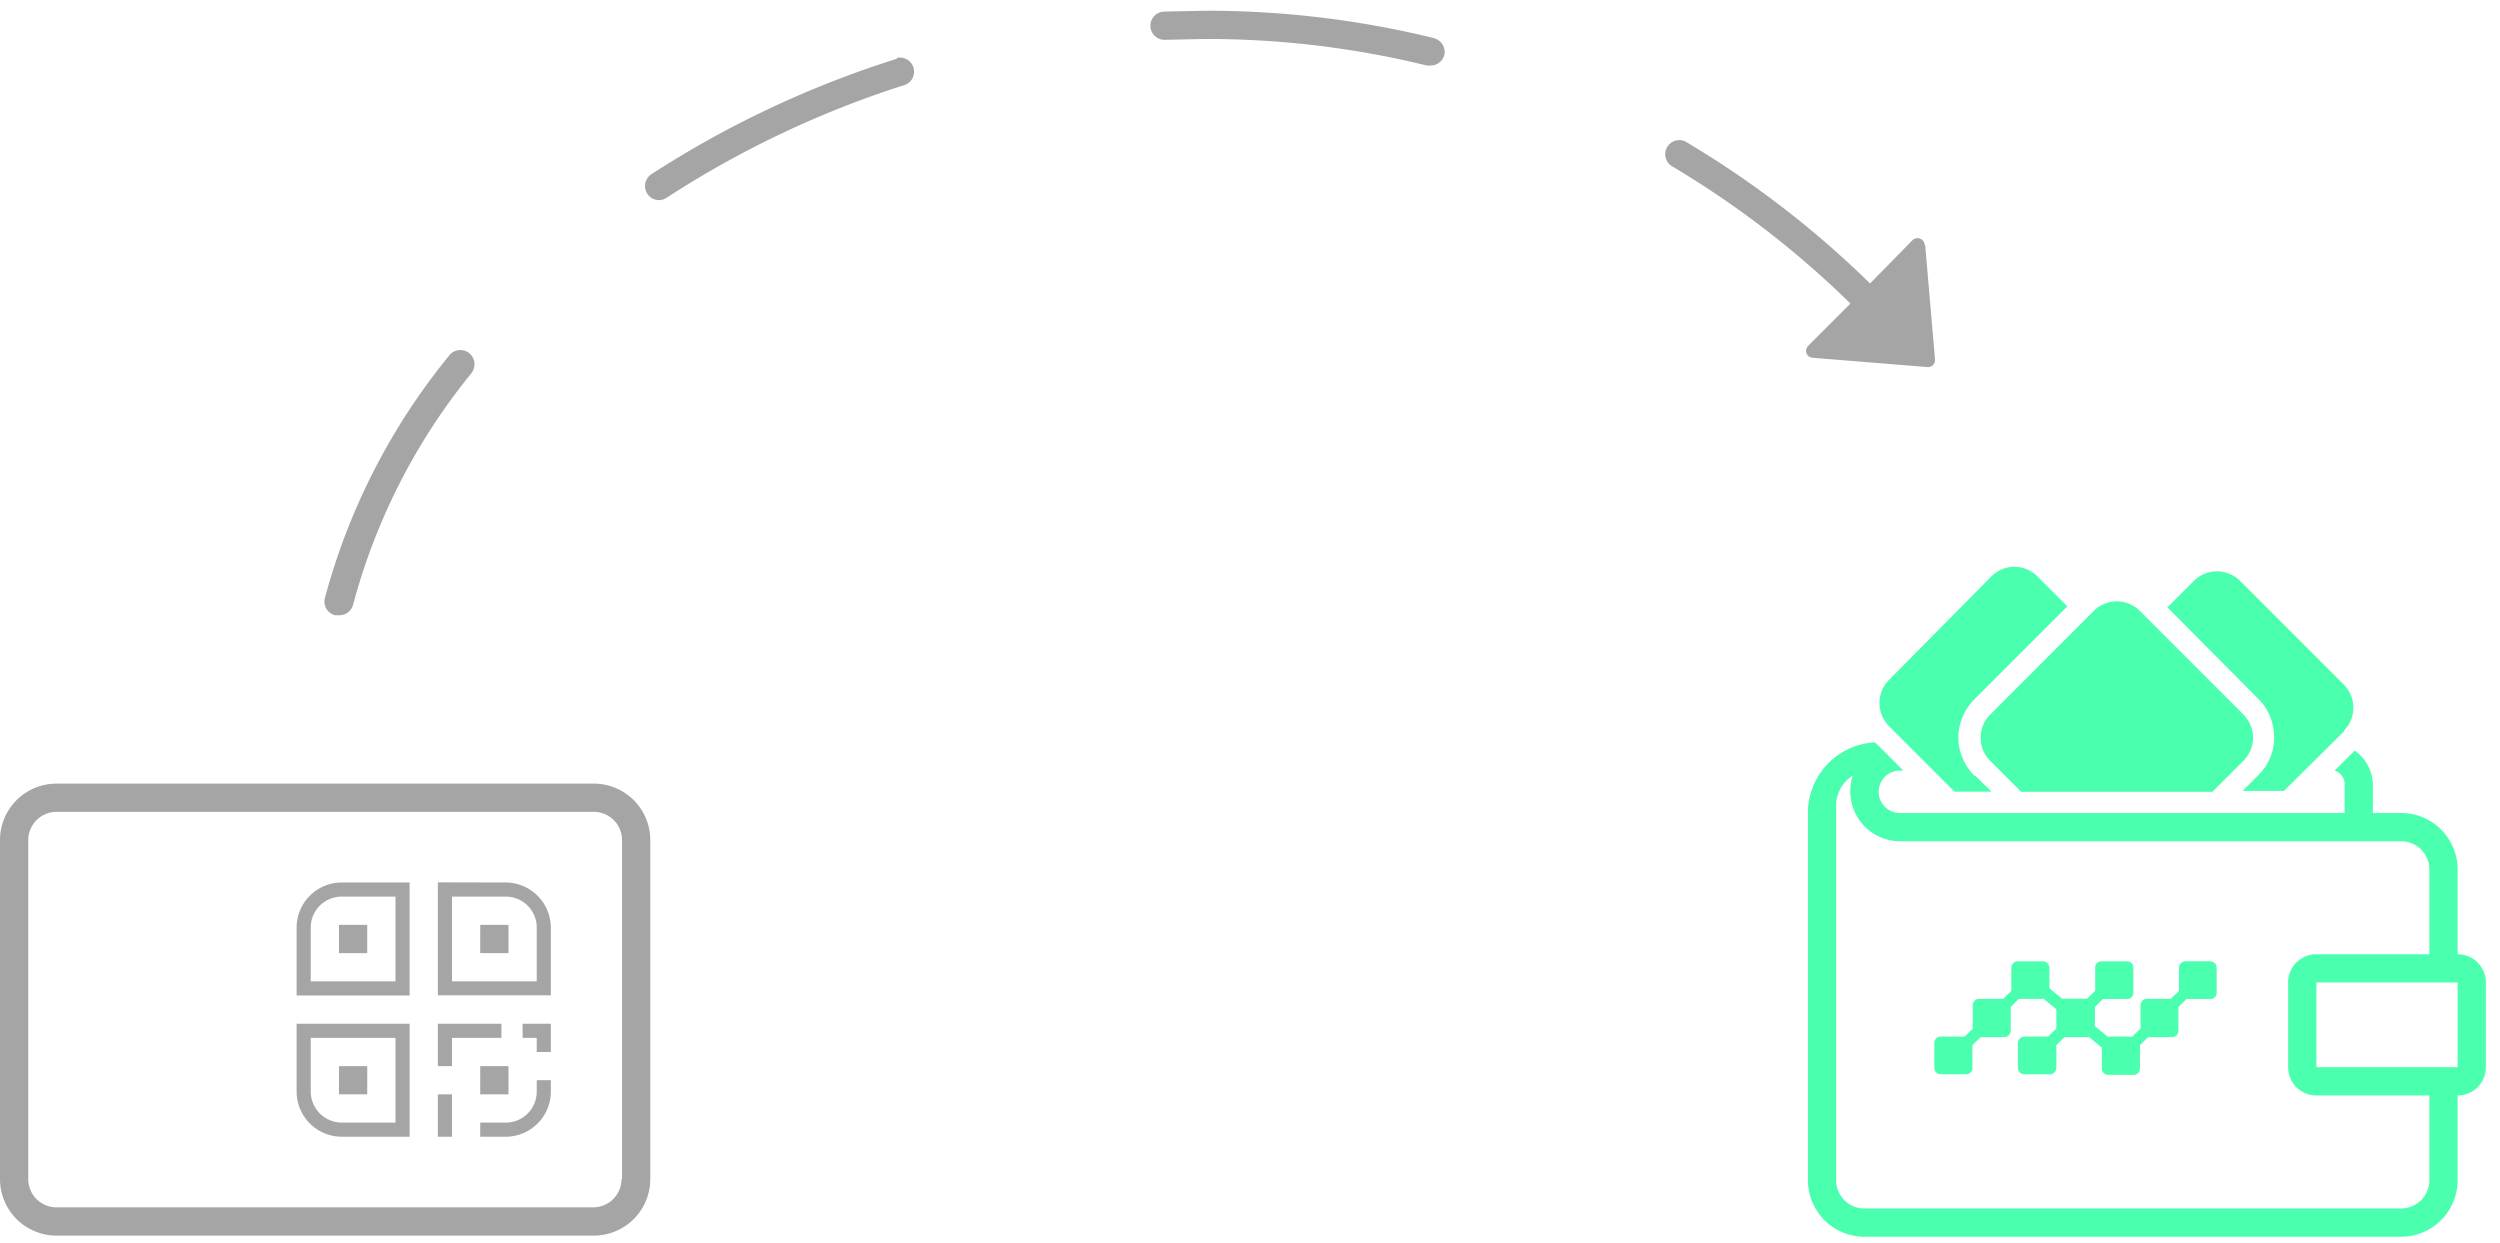 <svg id="Layer_1" data-name="Layer 1" xmlns="http://www.w3.org/2000/svg" viewBox="0 0 177 88">
  <title>Artboard 1</title>
  <g>
    <path d="M174,67.56a2,2,0,0,1,2,2v6a2,2,0,0,1-2,2v6a4,4,0,0,1-4,4H132a4,4,0,0,1-4-4v-26a5,5,0,0,1,4.76-5l2,2h-.25a1.5,1.5,0,0,0,0,3H166v-2a1,1,0,0,0-.71-1l1.42-1.42A3,3,0,0,1,168,55.56v2h2a4,4,0,0,1,4,4Zm-2,16v-6h-8a2,2,0,0,1-2-2v-6a2,2,0,0,1,2-2h8v-6a2,2,0,0,0-2-2H134.5A3.53,3.53,0,0,1,131,56h0a3.37,3.37,0,0,1,.18-1.09A2.51,2.51,0,0,0,130,57.06v26.5a2,2,0,0,0,2,2h38A2,2,0,0,0,172,83.56Zm2-8v-6H164v6ZM165.94,51.8,161.7,56h-2.93l1.13-1.13a3.69,3.69,0,0,0,1.09-3,3.8,3.8,0,0,0-1.08-2.37L153.45,43l1.88-1.88a2.32,2.32,0,0,1,3.26,0l7.35,7.35a2.31,2.31,0,0,1,0,3.27Zm-26.1,3.12L141,56.05h-2.62l-4.64-4.64a2.32,2.32,0,0,1,0-3.27L141,40.8a2.29,2.29,0,0,1,3.24,0h0l2.13,2.13-6.6,6.6a3.92,3.92,0,0,0-1.11,2.41,3.86,3.86,0,0,0,1.15,3Zm19-4.32a2.31,2.31,0,0,1,0,3.26l-2.2,2.2H143.1l-2.2-2.2a2.31,2.31,0,0,1,0-3.26l7.34-7.35a2.31,2.31,0,0,1,3.26,0l7.35,7.35Zm-2.32,17.46h-1.8a.47.47,0,0,0-.45.44v1.66l-.58.56H152a.45.45,0,0,0-.45.45v1.66l-.58.56h-1.75l-.9-.74V71.3l.57-.57h1.7a.44.44,0,0,0,.45-.43h0V68.5a.44.44,0,0,0-.44-.44h-1.81a.44.44,0,0,0-.45.43h0v1.66l-.58.56H146l-.9-.74V68.5a.47.47,0,0,0-.45-.44h-1.8a.47.47,0,0,0-.45.44v1.66l-.58.56h-1.7a.45.45,0,0,0-.45.45v1.66l-.57.56h-1.7a.45.45,0,0,0-.45.45v1.77a.45.45,0,0,0,.45.45h1.8a.48.48,0,0,0,.32-.13.42.42,0,0,0,.13-.32V74l.58-.57h1.68a.47.47,0,0,0,.45-.44v-1.7l.58-.57h1.75l.9.74v1.36l-.58.57h-1.68a.46.46,0,0,0-.46.45v1.77a.46.46,0,0,0,.46.45h1.8a.46.46,0,0,0,.46-.45V74l.57-.57h1.75l.9.74v1.48a.42.42,0,0,0,.13.32.48.48,0,0,0,.32.13h1.8a.45.45,0,0,0,.45-.45V74l.57-.57h1.7a.48.48,0,0,0,.32-.13.44.44,0,0,0,.13-.31V71.3l.58-.57h1.68a.44.44,0,0,0,.45-.43h0V68.5a.47.47,0,0,0-.45-.44Z" style="fill: #4affae"/>
    <path d="M24,65.48h2v2H24Zm11.8-3A3.21,3.21,0,0,1,39,65.67h0v4.8H31v-8Zm2.2,7v-3.8a2.19,2.19,0,0,0-2.18-2.2H32v6Zm-14,6h2v2H24Zm-3-9.8a3.2,3.2,0,0,1,3.17-3.2H29v8H21Zm7,3.8v-6H24.2a2.19,2.19,0,0,0-2.2,2.2v3.8Zm-7,7.8v-4.8h8v8H24.2a3.2,3.2,0,0,1-3.2-3.2Zm1-3.8v3.8a2.21,2.21,0,0,0,2.17,2.2H28v-6Zm15,0v-1h2v2H38v-1Zm1,3.8v-.8h1v.8a3.2,3.2,0,0,1-3.2,3.2H34v-1h1.8A2.19,2.19,0,0,0,38,77.3h0Zm-4-11.8h2v2H34Zm0,10h2v2H34Zm-3,2h1v3H31Zm4.5-5v1H32v2H31v-3Zm6.54-17a4,4,0,0,1,4,4v24a4,4,0,0,1-4,4H4a4,4,0,0,1-4-4v-24a4,4,0,0,1,4-4Zm2,28v-24a2,2,0,0,0-2-2H4a2,2,0,0,0-2,2v24a2,2,0,0,0,2,2H42a2,2,0,0,0,2-2ZM23.72,43.56h0A1,1,0,0,1,23,42.35v0a45.87,45.87,0,0,1,8.78-17.15,1,1,0,0,1,1.8.74,1.08,1.08,0,0,1-.21.49A43.83,43.83,0,0,0,25,42.81a1,1,0,0,1-1,.75ZM63.5,4.16V4.1A1,1,0,0,1,64.1,6a69.6,69.6,0,0,0-16.9,8,1,1,0,0,1-.54.17,1,1,0,0,1-.55-1.83A71.25,71.25,0,0,1,63.5,4.16Zm38-1.46a1,1,0,0,1,.76,1.18,1,1,0,0,1-1,.76,1,1,0,0,1-.24,0A65.33,65.33,0,0,0,85.33,2.76l-2.84.06a1,1,0,1,1-.08-2L85.33.76a67.48,67.48,0,0,1,16.2,1.94Zm34.8,14.63.7,8.12a.5.5,0,0,1-.46.54h-.07l-8.14-.66a.49.49,0,0,1-.46-.52h0a.55.55,0,0,1,.14-.32l3-3a66.84,66.84,0,0,0-12.7-9.76,1,1,0,0,1,1-1.72A68.81,68.81,0,0,1,132.4,20.07l3-3.06a.51.51,0,0,1,.72,0,.49.49,0,0,1,.14.3Z" style="fill: #a5a5a5"/>
  </g>
</svg>
